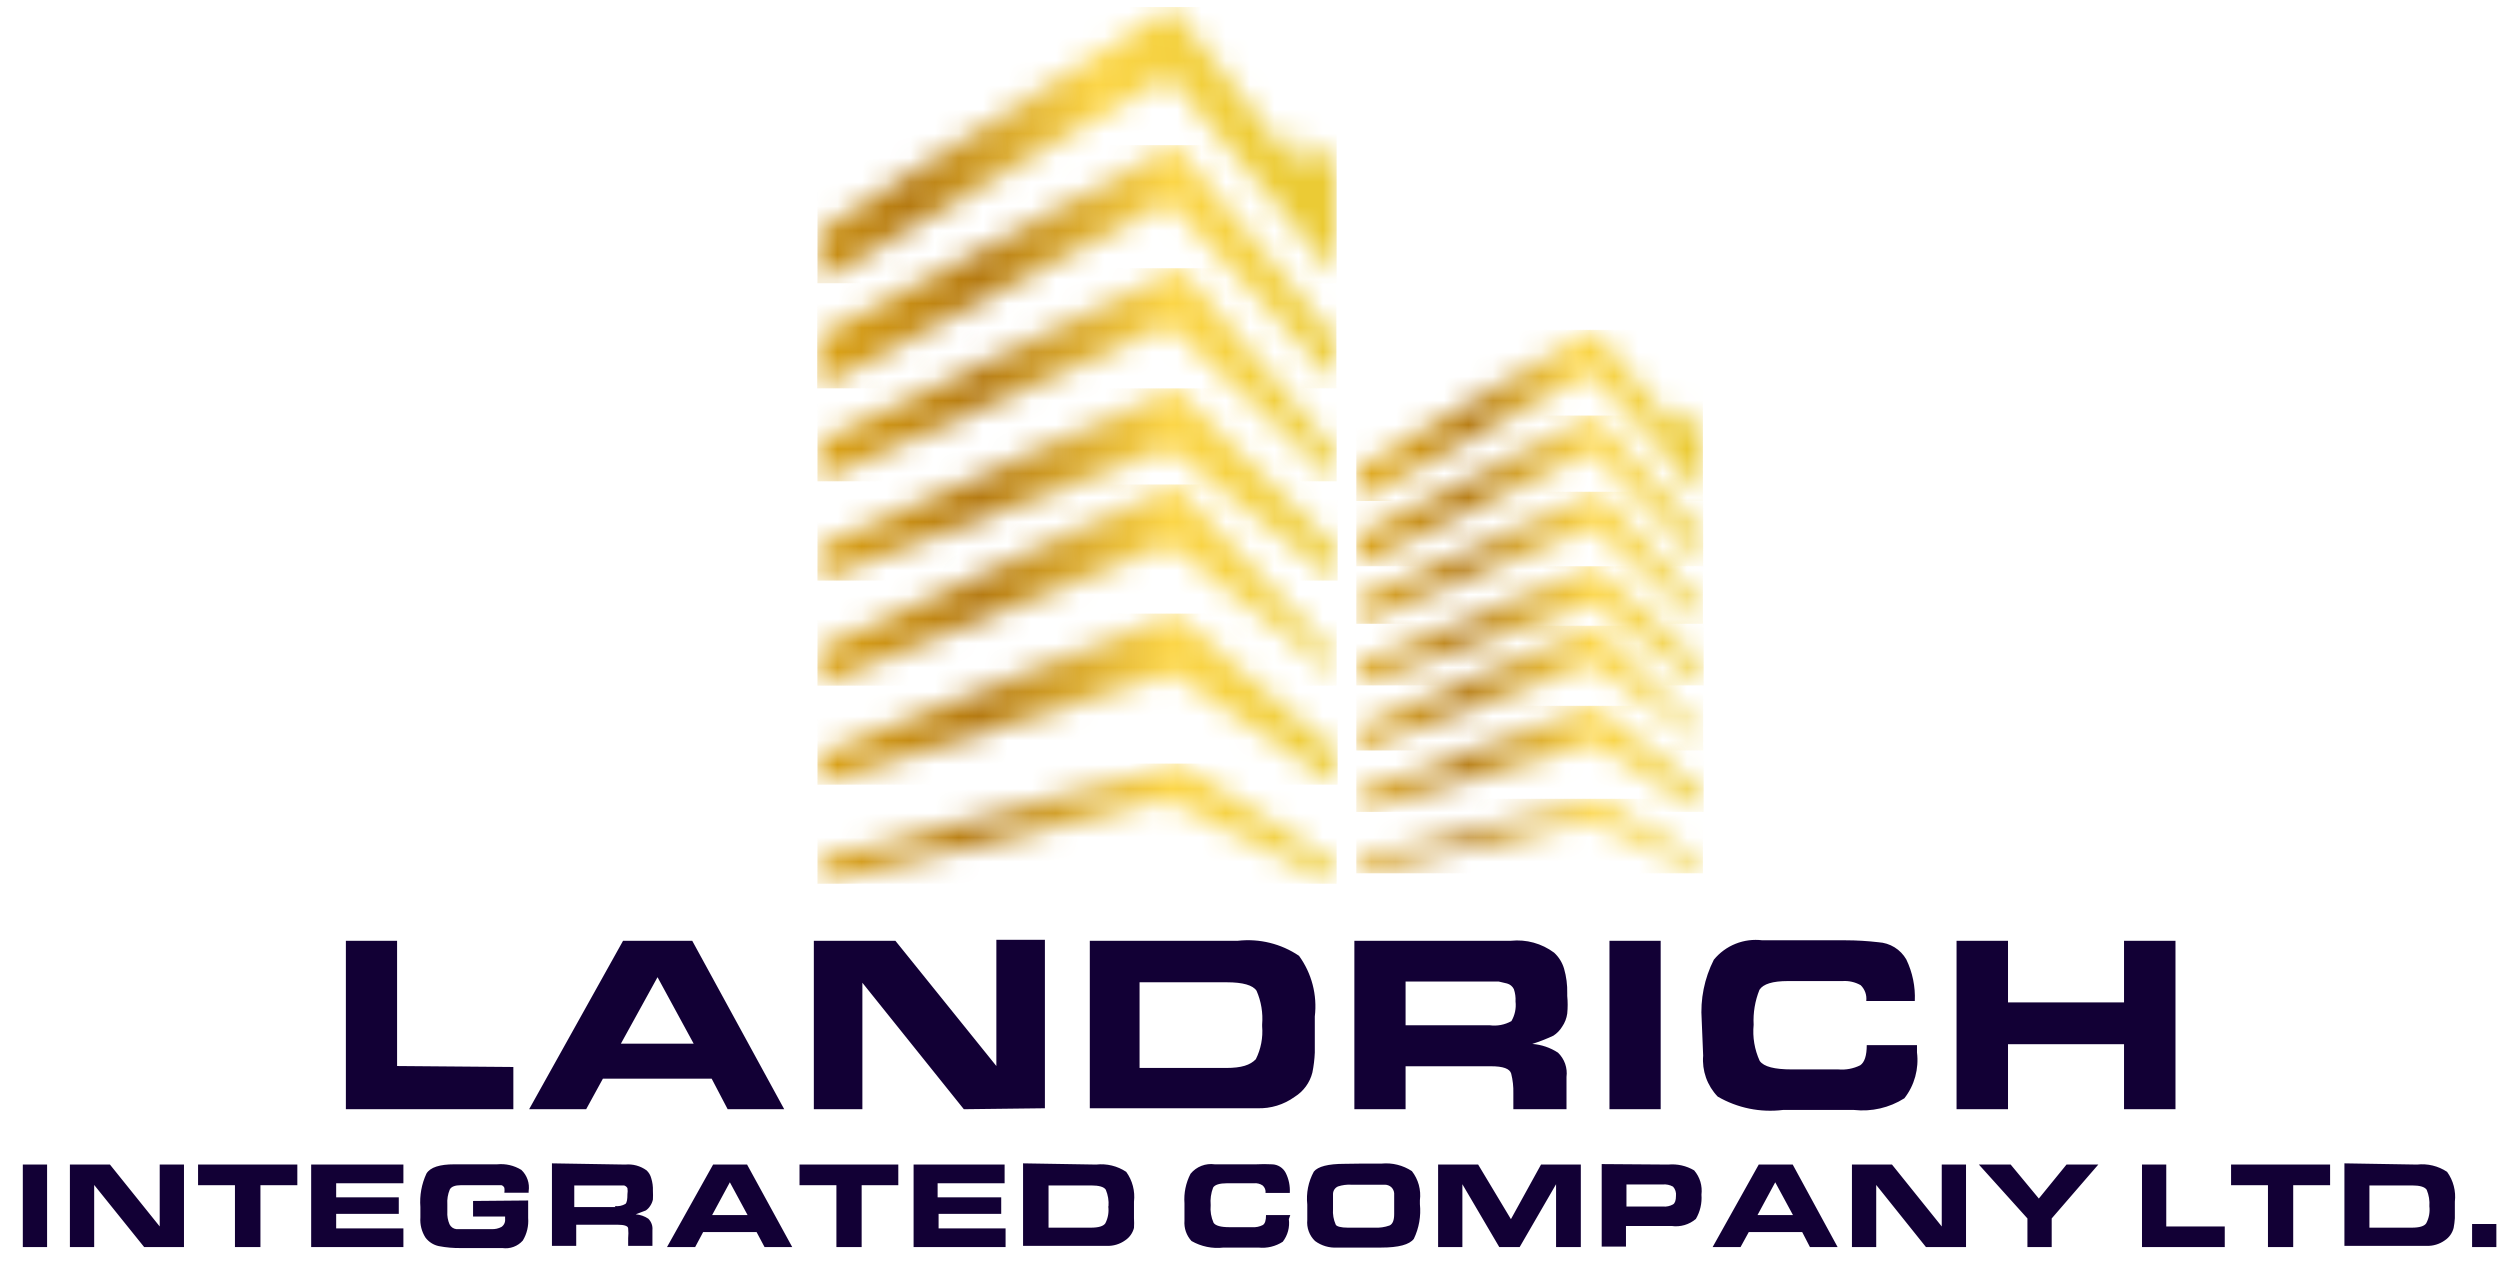 <svg width="103" height="52" viewBox="0 0 103 52" fill="none" xmlns="http://www.w3.org/2000/svg">
<mask id="mask0_34_2" style="mask-type:luminance" maskUnits="userSpaceOnUse" x="33" y="0" width="23" height="12">
<path d="M53.59 5.49V7.09L48.28 0.29L33.68 9.57V11.67L48.15 3.14L55.06 11.36V6.9L53.59 5.49Z" fill="white"/>
</mask>
<g mask="url(#mask0_34_2)">
<path d="M55.07 0.29H33.68V11.67H55.07V0.29Z" fill="url(#paint0_linear_34_2)"/>
</g>
<mask id="mask1_34_2" style="mask-type:luminance" maskUnits="userSpaceOnUse" x="33" y="5" width="23" height="11">
<path d="M33.68 13.9L48.4 5.98L55.06 14.01V15.74L48.15 8.33L33.67 16L33.68 13.9Z" fill="white"/>
</mask>
<g mask="url(#mask1_34_2)">
<path d="M55.06 5.98H33.67V16H55.06V5.98Z" fill="url(#paint1_linear_34_2)"/>
</g>
<mask id="mask2_34_2" style="mask-type:luminance" maskUnits="userSpaceOnUse" x="33" y="11" width="23" height="9">
<path d="M55.06 18.72L48.65 11.05L33.68 18.23V19.84L48.15 13.4L55.06 19.84V18.72Z" fill="white"/>
</mask>
<g mask="url(#mask2_34_2)">
<path d="M55.07 11.05H33.68V19.83H55.07V11.05Z" fill="url(#paint2_linear_34_2)"/>
</g>
<mask id="mask3_34_2" style="mask-type:luminance" maskUnits="userSpaceOnUse" x="33" y="16" width="23" height="8">
<path d="M55.11 23.92V22.68L48.4 16L33.68 22.56V23.92L48.15 18.48L55.11 23.92Z" fill="white"/>
</mask>
<g mask="url(#mask3_34_2)">
<path d="M55.11 16H33.68V23.92H55.11V16Z" fill="url(#paint3_linear_34_2)"/>
</g>
<mask id="mask4_34_2" style="mask-type:luminance" maskUnits="userSpaceOnUse" x="33" y="19" width="23" height="10">
<path d="M55.06 27.14L48.4 19.96L33.68 26.76V28.25L48.15 22.44L55.07 27.75L55.06 27.14Z" fill="white"/>
</mask>
<g mask="url(#mask4_34_2)">
<path d="M55.07 19.96H33.68V28.25H55.07V19.96Z" fill="url(#paint4_linear_34_2)"/>
</g>
<mask id="mask5_34_2" style="mask-type:luminance" maskUnits="userSpaceOnUse" x="33" y="25" width="23" height="8">
<path d="M55.11 32.33V31.09L48.4 25.28L33.68 31.09V32.33L48.28 27.75L55.11 32.33Z" fill="white"/>
</mask>
<g mask="url(#mask5_34_2)">
<path d="M55.11 25.28H33.68V32.33H55.11V25.28Z" fill="url(#paint5_linear_34_2)"/>
</g>
<mask id="mask6_34_2" style="mask-type:luminance" maskUnits="userSpaceOnUse" x="33" y="31" width="23" height="6">
<path d="M55.06 36.41V35.67L48.65 31.47L33.68 35.42V36.41L48.03 32.95L55.06 36.41Z" fill="white"/>
</mask>
<g mask="url(#mask6_34_2)">
<path d="M55.07 31.46H33.68V36.41H55.07V31.46Z" fill="url(#paint6_linear_34_2)"/>
</g>
<mask id="mask7_34_2" style="mask-type:luminance" maskUnits="userSpaceOnUse" x="55" y="13" width="16" height="8">
<path d="M69.18 16.81V17.81L65.63 13.59L55.88 19.34V20.65L65.55 15.36L70.16 20.45V17.69L69.18 16.81Z" fill="white"/>
</mask>
<g mask="url(#mask7_34_2)">
<path d="M70.16 13.59H55.88V20.64H70.16V13.59Z" fill="url(#paint7_linear_34_2)"/>
</g>
<mask id="mask8_34_2" style="mask-type:luminance" maskUnits="userSpaceOnUse" x="55" y="17" width="16" height="7">
<path d="M55.88 22.03L65.71 17.12L70.16 22.09V23.17L65.55 18.58L55.87 23.33L55.88 22.03Z" fill="white"/>
</mask>
<g mask="url(#mask8_34_2)">
<path d="M70.17 17.12H55.88V23.33H70.17V17.12Z" fill="url(#paint8_linear_34_2)"/>
</g>
<mask id="mask9_34_2" style="mask-type:luminance" maskUnits="userSpaceOnUse" x="55" y="20" width="16" height="6">
<path d="M70.16 25.02L65.88 20.26L55.88 24.71V25.71L65.55 21.72L70.16 25.71V25.02Z" fill="white"/>
</mask>
<g mask="url(#mask9_34_2)">
<path d="M70.16 20.26H55.88V25.7H70.16V20.26Z" fill="url(#paint9_linear_34_2)"/>
</g>
<mask id="mask10_34_2" style="mask-type:luminance" maskUnits="userSpaceOnUse" x="55" y="23" width="16" height="6">
<path d="M70.19 28.24V27.47L65.71 23.33L55.88 27.39V28.24L65.55 24.86L70.19 28.24Z" fill="white"/>
</mask>
<g mask="url(#mask10_34_2)">
<path d="M70.19 23.33H55.88V28.24H70.19V23.33Z" fill="url(#paint10_linear_34_2)"/>
</g>
<mask id="mask11_34_2" style="mask-type:luminance" maskUnits="userSpaceOnUse" x="55" y="25" width="16" height="6">
<path d="M70.16 30.23L65.71 25.78L55.88 30V30.92L65.55 27.32L70.17 30.61L70.16 30.23Z" fill="white"/>
</mask>
<g mask="url(#mask11_34_2)">
<path d="M70.17 25.78H55.88V30.92H70.17V25.78Z" fill="url(#paint11_linear_34_2)"/>
</g>
<mask id="mask12_34_2" style="mask-type:luminance" maskUnits="userSpaceOnUse" x="55" y="29" width="16" height="5">
<path d="M70.19 33.45V32.68L65.71 29.08L55.88 32.68V33.45L65.63 30.61L70.19 33.45Z" fill="white"/>
</mask>
<g mask="url(#mask12_34_2)">
<path d="M70.19 29.08H55.88V33.45H70.19V29.08Z" fill="url(#paint12_linear_34_2)"/>
</g>
<mask id="mask13_34_2" style="mask-type:luminance" maskUnits="userSpaceOnUse" x="55" y="32" width="16" height="4">
<path d="M70.16 35.98V35.52L65.88 32.91L55.88 35.37V35.98L65.46 33.83L70.16 35.98Z" fill="white"/>
</mask>
<g mask="url(#mask13_34_2)">
<path d="M70.16 32.91H55.88V35.98H70.16V32.91Z" fill="url(#paint13_linear_34_2)"/>
</g>
<path d="M89.63 38.76V45.7H87.51V43.02H82.73V45.7H80.61V38.76H82.73V41.3H87.51V38.76H89.63ZM78.98 43.36C79.022 43.694 78.997 44.032 78.908 44.357C78.819 44.681 78.667 44.985 78.46 45.25C77.841 45.642 77.108 45.811 76.38 45.73H74.77H73.46C72.527 45.845 71.583 45.652 70.77 45.18C70.555 44.957 70.391 44.691 70.287 44.4C70.184 44.108 70.144 43.798 70.17 43.49L70.11 42.03C70.047 41.17 70.22 40.309 70.61 39.54C70.849 39.249 71.157 39.022 71.507 38.883C71.857 38.743 72.236 38.694 72.61 38.74H74.61H76.04C76.491 38.741 76.942 38.768 77.39 38.82C77.626 38.834 77.854 38.905 78.055 39.029C78.256 39.153 78.422 39.325 78.54 39.53C78.796 40.062 78.917 40.65 78.89 41.24H76.89C76.904 41.121 76.891 41.001 76.851 40.888C76.811 40.776 76.746 40.673 76.66 40.59C76.432 40.461 76.171 40.402 75.91 40.42H73.66C73.033 40.42 72.643 40.54 72.49 40.78C72.306 41.237 72.224 41.728 72.25 42.22C72.2 42.73 72.287 43.244 72.5 43.71C72.67 43.95 73.11 44.06 73.83 44.06H75.74C76.05 44.087 76.361 44.028 76.64 43.89C76.82 43.77 76.91 43.49 76.91 43.06H78.98V43.36ZM66.31 45.7V38.76H68.42V45.7H66.31ZM61.37 42.24C61.681 42.283 61.996 42.223 62.27 42.07C62.413 41.826 62.473 41.541 62.44 41.26C62.45 41.087 62.427 40.914 62.37 40.75C62.342 40.694 62.303 40.645 62.255 40.605C62.206 40.565 62.15 40.536 62.09 40.52L61.75 40.44H57.91V42.24H61.37ZM62.25 38.76C62.884 38.694 63.519 38.869 64.03 39.25C64.224 39.429 64.365 39.657 64.44 39.91C64.534 40.238 64.578 40.579 64.57 40.92V41.03C64.594 41.273 64.594 41.517 64.57 41.76C64.543 41.954 64.471 42.139 64.36 42.3C64.269 42.449 64.146 42.575 64 42.67C63.718 42.802 63.427 42.915 63.13 43.01C63.508 43.038 63.873 43.162 64.19 43.37C64.322 43.498 64.423 43.655 64.484 43.828C64.544 44.002 64.564 44.188 64.54 44.37V45.7H62.35V45.04C62.357 44.767 62.327 44.495 62.26 44.23C62.2 44.03 61.93 43.93 61.43 43.93H57.91V45.7H55.8V38.76H62.25ZM52 42.28V42.21C52.04 41.735 51.961 41.257 51.77 40.82C51.62 40.59 51.21 40.47 50.54 40.47H46.95V44H50.51C51.16 44 51.51 43.88 51.74 43.64C51.95 43.219 52.04 42.749 52 42.28ZM51 38.76C51.887 38.66 52.781 38.88 53.52 39.38C54.044 40.102 54.276 40.995 54.17 41.88V43.26C54.168 43.297 54.168 43.333 54.17 43.37C54.158 43.645 54.125 43.92 54.07 44.19C53.966 44.605 53.704 44.964 53.34 45.19C52.893 45.514 52.351 45.679 51.8 45.66H44.9V38.76H51ZM39.71 45.7L35.53 40.49V45.7H33.53V38.76H36.89L41.05 43.92V38.72H43.05V45.66L39.71 45.7ZM25.58 43H28.58L27.09 40.26L25.58 43ZM24.15 45.7H21.8L25.67 38.76H28.52L32.31 45.7H29.98L29.32 44.44H24.84L24.15 45.7ZM21.15 43.96V45.7H14.25V38.76H16.36V43.92L21.15 43.96Z" fill="#120035"/>
<path d="M101.85 51.38V50.43H102.85V51.38H101.85ZM100.09 49.7C100.108 49.468 100.07 49.235 99.98 49.02C99.9 48.9 99.7 48.84 99.38 48.84H97.62V50.58H99.36C99.68 50.58 99.88 50.52 99.96 50.4C100.074 50.186 100.12 49.941 100.09 49.7ZM99.58 47.98C100.016 47.931 100.455 48.037 100.82 48.28C101.077 48.635 101.191 49.074 101.14 49.51V50.19C101.132 50.324 101.115 50.458 101.09 50.59C101.037 50.799 100.909 50.98 100.73 51.1C100.509 51.259 100.242 51.34 99.97 51.33H96.59V47.93L99.58 47.98ZM93.44 51.38V48.83H91.92V47.98H96V48.83H94.48V51.38H93.44ZM91.66 50.53V51.38H88.25V47.98H89.25V50.53H91.66ZM86.45 47.98L84.53 50.2V51.38H83.53V50.2L81.53 47.98H82.84L84 49.38L85.14 47.98H86.45ZM79.35 51.38L77.3 48.82V51.38H76.3V47.98H77.95L80 50.53V47.98H81V51.38H79.35ZM72.41 50.06H73.87L73.14 48.71L72.41 50.06ZM71.71 51.38H70.56L72.46 47.98H73.86L75.71 51.38H74.57L74.25 50.76H72.05L71.71 51.38ZM69.05 49.27C69.058 49.202 69.052 49.133 69.031 49.067C69.01 49.001 68.976 48.941 68.93 48.89C68.799 48.817 68.649 48.786 68.5 48.8H67.01V49.71H68.52C68.663 49.722 68.805 49.691 68.93 49.62C69.01 49.57 69.05 49.45 69.05 49.27ZM68.73 47.98C69.103 47.945 69.478 48.029 69.8 48.22C69.917 48.357 70.004 48.516 70.056 48.688C70.107 48.861 70.122 49.042 70.1 49.22C70.127 49.569 70.047 49.918 69.87 50.22C69.734 50.337 69.574 50.423 69.401 50.473C69.229 50.523 69.048 50.536 68.87 50.51H66.99V51.36H65.99V47.96L68.73 47.98ZM64.11 51.38V48.79L62.61 51.38H61.77L60.25 48.79V51.38H59.25V47.98H60.9L62.25 50.23L63.49 47.98H65.13V51.38H64.11ZM55.53 50.58H56.62C56.834 50.592 57.048 50.562 57.25 50.49C57.38 50.43 57.44 50.27 57.44 50.02V49.56C57.44 49.4 57.44 49.27 57.44 49.16C57.432 49.065 57.389 48.976 57.32 48.91C57.25 48.849 57.162 48.814 57.07 48.81H56.82H55.67C55.487 48.8 55.304 48.824 55.13 48.88C55.068 48.905 55.016 48.948 54.978 49.004C54.941 49.059 54.921 49.123 54.92 49.19V49.58V49.81C54.904 50.029 54.942 50.249 55.03 50.45C55.06 50.53 55.25 50.58 55.53 50.58ZM56.1 47.94H56.92C57.36 47.897 57.801 48.007 58.17 48.25C58.301 48.418 58.398 48.611 58.455 48.817C58.511 49.023 58.527 49.238 58.5 49.45V49.61C58.55 50.101 58.464 50.596 58.25 51.04C58.07 51.28 57.62 51.4 56.9 51.4H56.12H55.79H55.09C54.764 51.42 54.442 51.324 54.18 51.13C54.064 51.019 53.975 50.883 53.92 50.732C53.864 50.581 53.844 50.42 53.86 50.26V49.63C53.809 49.16 53.903 48.685 54.13 48.27C54.3 48.06 54.72 47.95 55.39 47.95L56.1 47.94ZM53.1 50.23C53.122 50.394 53.111 50.56 53.068 50.72C53.025 50.88 52.951 51.029 52.85 51.16C52.554 51.352 52.201 51.437 51.85 51.4H51.06H50.41C49.952 51.454 49.49 51.359 49.09 51.13C48.986 51.017 48.907 50.885 48.857 50.74C48.807 50.596 48.788 50.442 48.8 50.29V49.58C48.769 49.158 48.855 48.736 49.05 48.36C49.169 48.214 49.323 48.102 49.499 48.033C49.674 47.965 49.864 47.943 50.05 47.97H51.05H51.75C51.97 47.958 52.19 47.958 52.41 47.97C52.526 47.973 52.639 48.007 52.738 48.069C52.836 48.13 52.916 48.217 52.97 48.32C53.099 48.577 53.157 48.863 53.14 49.15H52.14C52.147 49.092 52.14 49.034 52.119 48.98C52.098 48.926 52.064 48.878 52.02 48.84C51.914 48.77 51.787 48.738 51.66 48.75H50.56C50.25 48.75 50.05 48.81 49.98 48.93C49.892 49.159 49.858 49.406 49.88 49.65C49.856 49.9 49.897 50.151 50 50.38C50.08 50.5 50.3 50.56 50.65 50.56H51.59C51.742 50.571 51.894 50.54 52.03 50.47C52.12 50.41 52.16 50.28 52.16 50.06H53.16L53.1 50.23ZM45.67 49.7C45.688 49.468 45.65 49.235 45.56 49.02C45.49 48.9 45.28 48.84 44.96 48.84H43.2V50.58H44.94C45.26 50.58 45.46 50.52 45.54 50.4C45.651 50.184 45.693 49.94 45.66 49.7H45.67ZM45.16 47.98C45.596 47.931 46.035 48.037 46.4 48.28C46.657 48.635 46.771 49.074 46.72 49.51V50.19C46.728 50.323 46.728 50.457 46.72 50.59C46.667 50.799 46.539 50.98 46.36 51.1C46.139 51.259 45.872 51.34 45.6 51.33H42.15V47.93L45.16 47.98ZM41.39 47.98V48.75H38.63V49.33H41.25V50.01H38.67V50.61H41.43V51.38H37.64V47.98H41.39ZM34.46 51.38V48.83H32.94V47.98H37.01V48.83H35.5V51.38H34.46ZM29.34 50.06H30.8L30.07 48.71L29.34 50.06ZM28.64 51.38H27.48L29.38 47.98H30.78L32.64 51.38H31.5L31.17 50.76H28.97L28.64 51.38ZM25.33 49.69C25.483 49.709 25.637 49.678 25.77 49.6C25.83 49.54 25.85 49.41 25.85 49.2C25.864 49.117 25.864 49.033 25.85 48.95C25.835 48.923 25.815 48.9 25.791 48.881C25.767 48.862 25.739 48.848 25.71 48.84H25.54H23.66V49.73H25.36L25.33 49.69ZM25.76 47.98C26.073 47.95 26.386 48.035 26.64 48.22C26.732 48.307 26.798 48.417 26.83 48.54C26.883 48.708 26.907 48.884 26.9 49.06C26.906 49.18 26.906 49.3 26.9 49.42C26.88 49.513 26.843 49.601 26.79 49.68C26.743 49.755 26.682 49.819 26.61 49.87L26.19 50.03C26.376 50.044 26.555 50.106 26.71 50.21C26.771 50.271 26.819 50.344 26.848 50.426C26.878 50.507 26.888 50.594 26.88 50.68V51.33H25.88V51.01C25.893 50.877 25.893 50.743 25.88 50.61C25.88 50.51 25.71 50.46 25.47 50.46H23.74V51.33H22.74V47.93L25.76 47.98ZM21.76 49.46V50.18C21.786 50.505 21.709 50.831 21.54 51.11C21.437 51.227 21.306 51.317 21.159 51.371C21.012 51.426 20.855 51.442 20.7 51.42H19C18.691 51.425 18.383 51.398 18.08 51.34C17.86 51.294 17.665 51.169 17.53 50.99C17.372 50.743 17.298 50.452 17.32 50.16V49.73C17.283 49.256 17.369 48.781 17.57 48.35C17.73 48.09 18.12 47.97 18.72 47.97H19.5H19.79H20.48C20.829 47.935 21.181 48.016 21.48 48.2C21.598 48.311 21.686 48.45 21.738 48.603C21.791 48.756 21.805 48.92 21.78 49.08V49.14H20.78C20.79 49.074 20.79 49.006 20.78 48.94C20.769 48.914 20.753 48.891 20.732 48.871C20.712 48.852 20.687 48.838 20.66 48.83H20.45H20.2H18.99C18.75 48.83 18.59 48.89 18.53 49.01C18.45 49.203 18.416 49.412 18.43 49.62V49.92C18.419 50.098 18.45 50.276 18.52 50.44C18.546 50.494 18.586 50.541 18.634 50.576C18.683 50.611 18.74 50.633 18.8 50.64H19.08H20.25C20.392 50.648 20.534 50.617 20.66 50.55C20.713 50.514 20.755 50.464 20.781 50.406C20.807 50.348 20.817 50.283 20.81 50.22V50.12H19.49V49.48L21.76 49.46ZM16.62 47.98V48.75H13.85V49.33H16.43V50.01H13.85V50.61H16.62V51.38H12.82V47.98H16.62ZM9.68 51.38V48.83H8.16V47.98H12.25V48.83H10.73V51.38H9.68ZM5.94 51.38L3.88 48.82V51.38H2.88V47.98H4.53L6.58 50.53V47.98H7.58V51.38H5.94ZM0.94 51.38V47.98H1.94V51.38H0.94Z" fill="#120035"/>
<defs>
<linearGradient id="paint0_linear_34_2" x1="30.18" y1="8.17" x2="52.79" y2="4.68" gradientUnits="userSpaceOnUse">
<stop stop-color="#DDA517"/>
<stop offset="0.31" stop-color="#B57A11"/>
<stop offset="0.68" stop-color="#FCD649"/>
<stop offset="1" stop-color="#EBCB34"/>
</linearGradient>
<linearGradient id="paint1_linear_34_2" x1="33.67" y1="10.99" x2="55.07" y2="10.99" gradientUnits="userSpaceOnUse">
<stop stop-color="#DDA517"/>
<stop offset="0.31" stop-color="#B57A11"/>
<stop offset="0.68" stop-color="#FCD649"/>
<stop offset="1" stop-color="#EBCB34"/>
</linearGradient>
<linearGradient id="paint2_linear_34_2" x1="33.68" y1="15.44" x2="55.07" y2="15.44" gradientUnits="userSpaceOnUse">
<stop stop-color="#DDA517"/>
<stop offset="0.31" stop-color="#B57A11"/>
<stop offset="0.68" stop-color="#FCD649"/>
<stop offset="1" stop-color="#EBCB34"/>
</linearGradient>
<linearGradient id="paint3_linear_34_2" x1="33.68" y1="19.96" x2="55.11" y2="19.96" gradientUnits="userSpaceOnUse">
<stop stop-color="#DDA517"/>
<stop offset="0.31" stop-color="#B57A11"/>
<stop offset="0.68" stop-color="#FCD649"/>
<stop offset="1" stop-color="#EBCB34"/>
</linearGradient>
<linearGradient id="paint4_linear_34_2" x1="33.68" y1="24.1" x2="55.07" y2="24.1" gradientUnits="userSpaceOnUse">
<stop stop-color="#DDA517"/>
<stop offset="0.31" stop-color="#B57A11"/>
<stop offset="0.68" stop-color="#FCD649"/>
<stop offset="1" stop-color="#EBCB34"/>
</linearGradient>
<linearGradient id="paint5_linear_34_2" x1="33.68" y1="28.8" x2="55.11" y2="28.8" gradientUnits="userSpaceOnUse">
<stop stop-color="#DDA517"/>
<stop offset="0.31" stop-color="#B57A11"/>
<stop offset="0.68" stop-color="#FCD649"/>
<stop offset="1" stop-color="#EBCB34"/>
</linearGradient>
<linearGradient id="paint6_linear_34_2" x1="33.68" y1="33.94" x2="55.07" y2="33.94" gradientUnits="userSpaceOnUse">
<stop stop-color="#DDA517"/>
<stop offset="0.31" stop-color="#B57A11"/>
<stop offset="0.68" stop-color="#FCD649"/>
<stop offset="1" stop-color="#EBCB34"/>
</linearGradient>
<linearGradient id="paint7_linear_34_2" x1="56.88" y1="18.08" x2="69.17" y2="16.15" gradientUnits="userSpaceOnUse">
<stop stop-color="#DDA517"/>
<stop offset="0.31" stop-color="#B57A11"/>
<stop offset="0.68" stop-color="#FCD649"/>
<stop offset="1" stop-color="#EBCB34"/>
</linearGradient>
<linearGradient id="paint8_linear_34_2" x1="55.88" y1="20.22" x2="70.16" y2="20.22" gradientUnits="userSpaceOnUse">
<stop stop-color="#DDA517"/>
<stop offset="0.31" stop-color="#B57A11"/>
<stop offset="0.68" stop-color="#FCD649"/>
<stop offset="1" stop-color="#EBCB34"/>
</linearGradient>
<linearGradient id="paint9_linear_34_2" x1="55.88" y1="22.98" x2="70.16" y2="22.98" gradientUnits="userSpaceOnUse">
<stop stop-color="#DDA517"/>
<stop offset="0.31" stop-color="#B57A11"/>
<stop offset="0.68" stop-color="#FCD649"/>
<stop offset="1" stop-color="#EBCB34"/>
</linearGradient>
<linearGradient id="paint10_linear_34_2" x1="55.88" y1="25.78" x2="70.19" y2="25.78" gradientUnits="userSpaceOnUse">
<stop stop-color="#DDA517"/>
<stop offset="0.31" stop-color="#B57A11"/>
<stop offset="0.68" stop-color="#FCD649"/>
<stop offset="1" stop-color="#EBCB34"/>
</linearGradient>
<linearGradient id="paint11_linear_34_2" x1="55.88" y1="28.35" x2="70.17" y2="28.35" gradientUnits="userSpaceOnUse">
<stop stop-color="#DDA517"/>
<stop offset="0.31" stop-color="#B57A11"/>
<stop offset="0.68" stop-color="#FCD649"/>
<stop offset="1" stop-color="#EBCB34"/>
</linearGradient>
<linearGradient id="paint12_linear_34_2" x1="55.88" y1="31.26" x2="70.19" y2="31.26" gradientUnits="userSpaceOnUse">
<stop stop-color="#DDA517"/>
<stop offset="0.31" stop-color="#B57A11"/>
<stop offset="0.68" stop-color="#FCD649"/>
<stop offset="1" stop-color="#EBCB34"/>
</linearGradient>
<linearGradient id="paint13_linear_34_2" x1="55.88" y1="34.44" x2="70.16" y2="34.44" gradientUnits="userSpaceOnUse">
<stop stop-color="#DDA517"/>
<stop offset="0.31" stop-color="#B57A11"/>
<stop offset="0.68" stop-color="#FCD649"/>
<stop offset="1" stop-color="#EBCB34"/>
</linearGradient>
</defs>
</svg>
